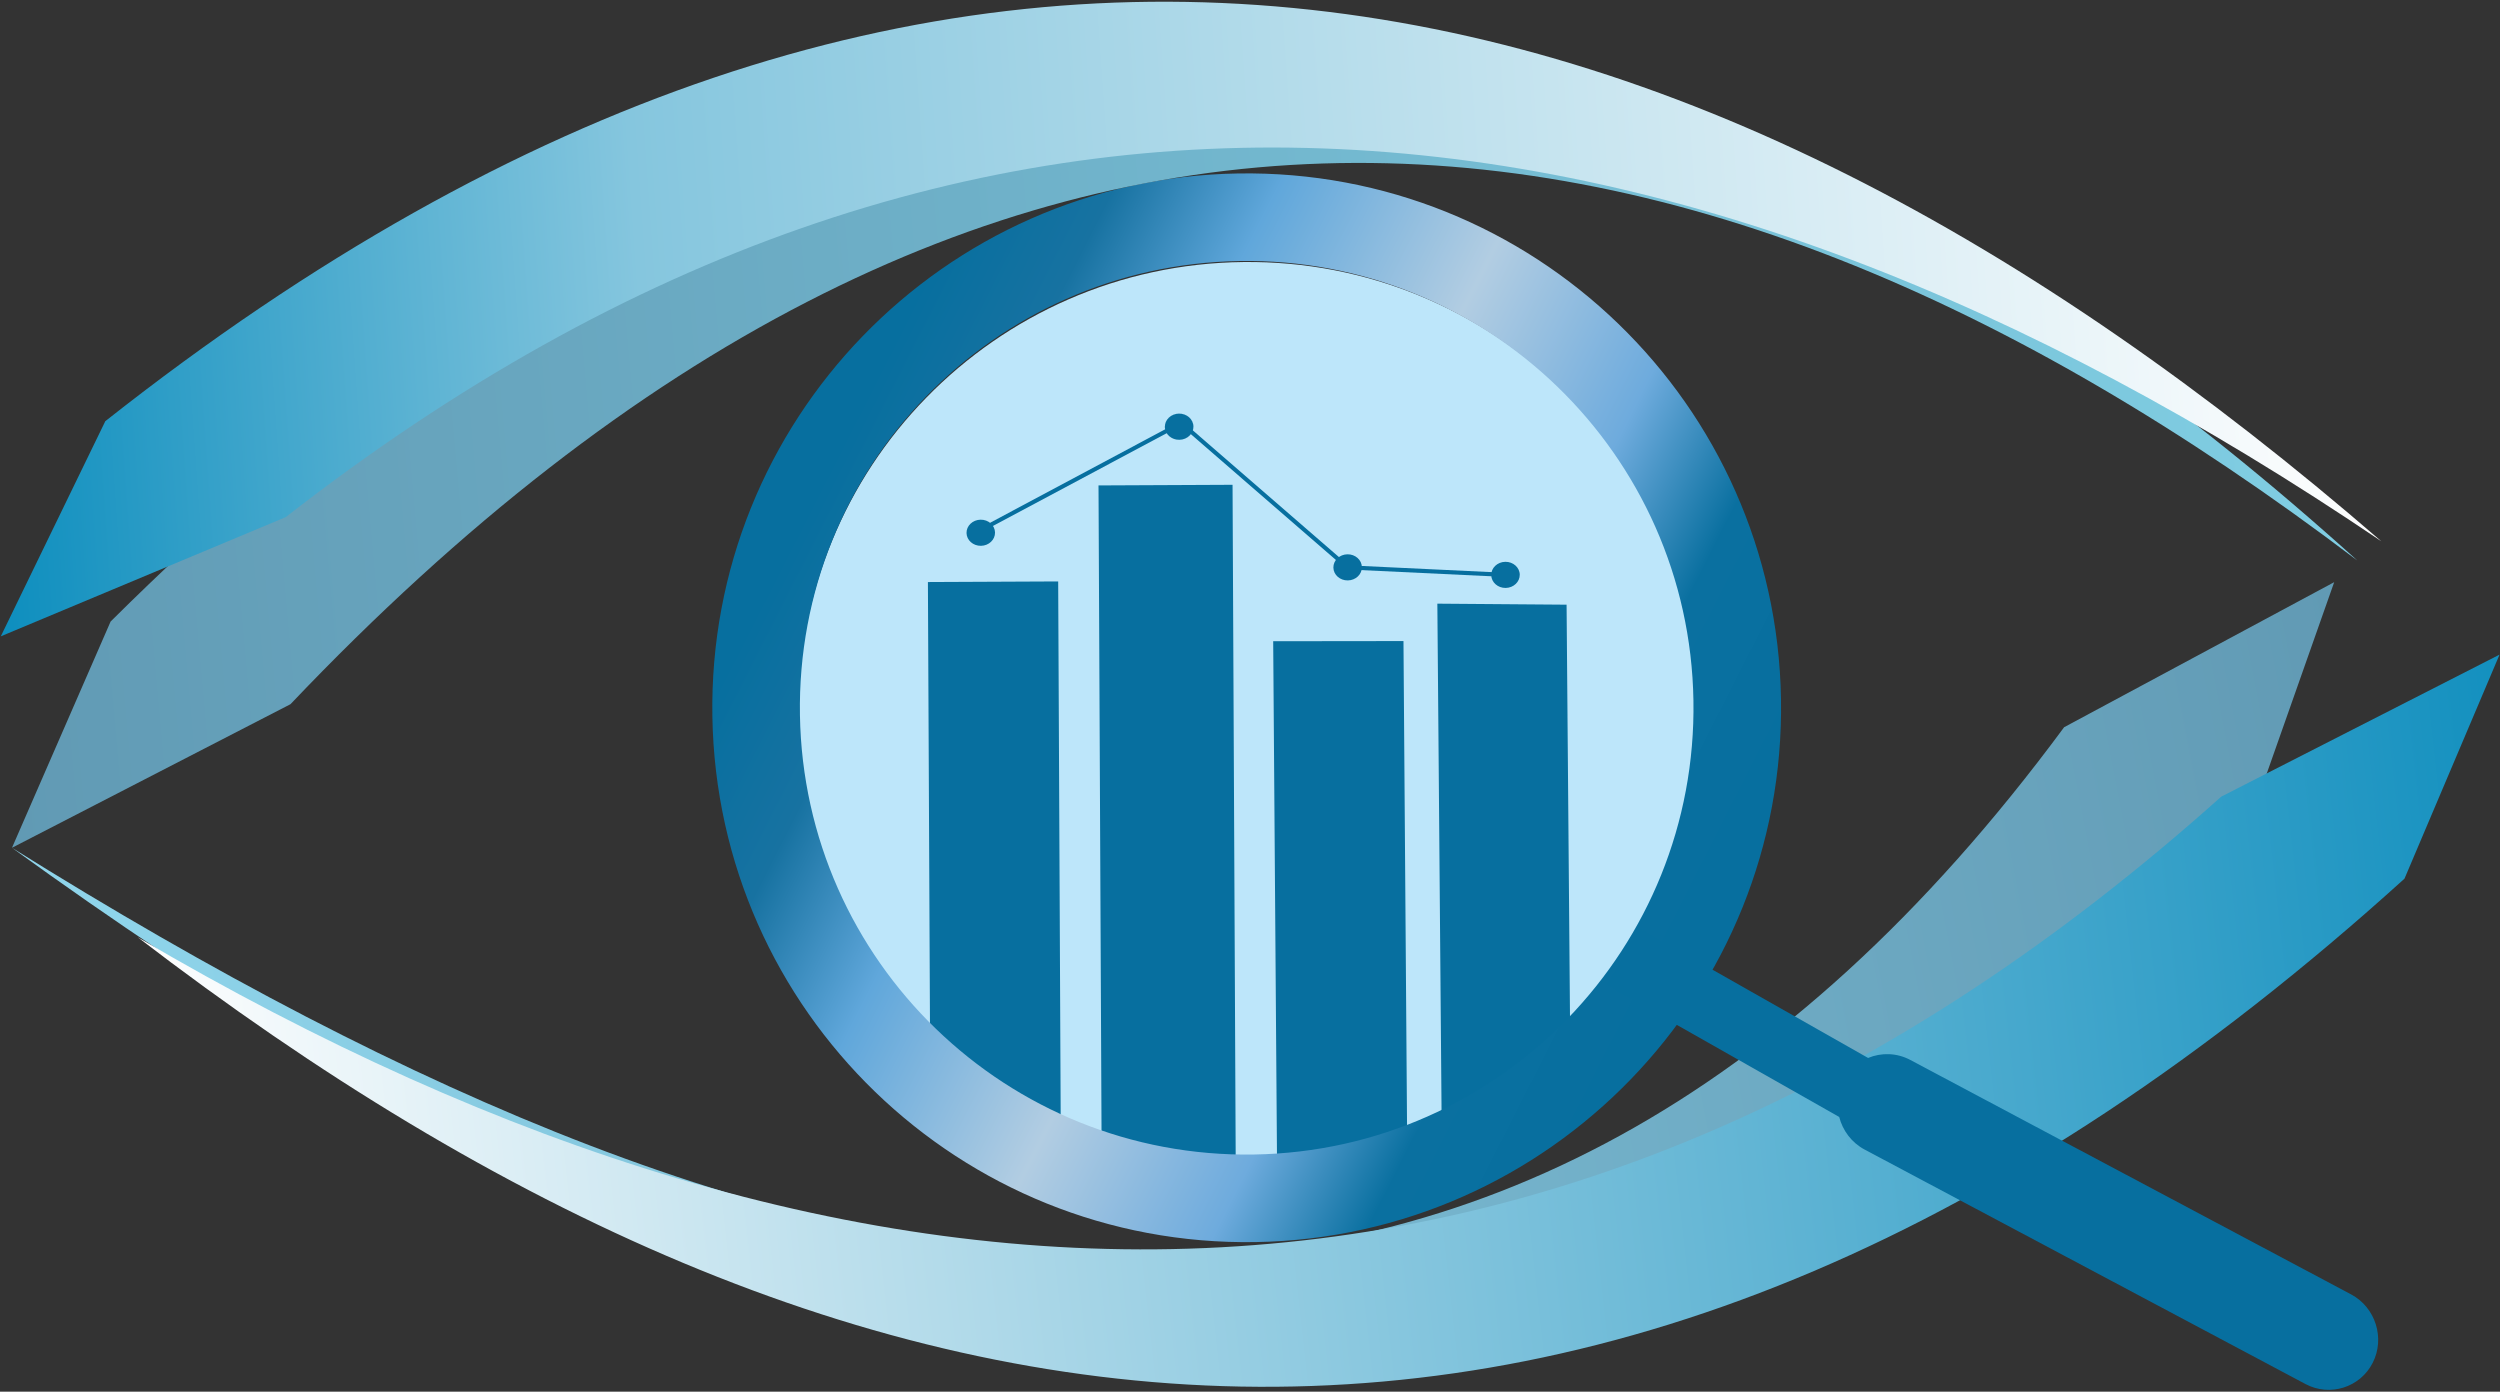 <svg width="300" height="167" viewBox="0 0 300 167" fill="none" xmlns="http://www.w3.org/2000/svg">
<rect x="0" y="0" width="300" height="167" fill="#333333" stroke="none"/>
<path fill-rule="evenodd" clip-rule="evenodd" d="M149.198 31.443C179.017 31.113 203.457 55.019 203.787 84.838C204.117 114.657 180.211 139.098 150.392 139.428C120.573 139.757 96.132 115.851 95.803 86.032C95.473 56.213 119.379 31.773 149.198 31.443Z" fill="#BDE6FA"/>
<path fill-rule="evenodd" clip-rule="evenodd" d="M152.783 76.947L168.417 76.928L168.886 140.69L153.252 140.708L152.783 76.947Z" fill="#076F9F"/>
<path fill-rule="evenodd" clip-rule="evenodd" d="M172.482 72.439L187.99 72.562L188.413 123.746L172.995 134.378L172.482 72.439Z" fill="#076F9F"/>
<path fill-rule="evenodd" clip-rule="evenodd" d="M131.821 58.251L147.906 58.175L148.287 139.818L132.203 139.893L131.821 58.251Z" fill="#076F9F"/>
<path fill-rule="evenodd" clip-rule="evenodd" d="M111.349 69.845L126.982 69.772L127.283 134.2L111.61 125.814L111.349 69.845Z" fill="#076F9F"/>
<path fill-rule="evenodd" clip-rule="evenodd" d="M148.548 20.816C183.959 20.233 213.138 48.467 213.72 83.879C214.302 119.29 186.068 148.467 150.657 149.05C115.246 149.632 86.068 121.398 85.485 85.987C84.903 50.576 113.138 21.398 148.548 20.816ZM148.721 31.323C178.329 30.836 202.725 54.443 203.212 84.051C203.699 113.659 180.091 138.055 150.484 138.542C120.877 139.029 96.48 115.422 95.993 85.814C95.506 56.206 119.114 31.81 148.721 31.323Z" fill="url(#paint0_linear_304_7751)"/>
<path d="M117.719 65.498C118.663 65.483 119.417 64.768 119.403 63.902C119.389 63.036 118.612 62.347 117.667 62.362C116.723 62.378 115.969 63.092 115.983 63.958C115.997 64.824 116.774 65.514 117.719 65.498Z" fill="#076F9F"/>
<path d="M141.523 52.773C142.467 52.758 143.221 52.043 143.207 51.177C143.193 50.311 142.415 49.622 141.471 49.637C140.526 49.653 139.772 50.367 139.787 51.233C139.801 52.099 140.578 52.789 141.523 52.773Z" fill="#076F9F" stroke="#076F9F" stroke-width="0.008" stroke-miterlimit="22.926"/>
<path d="M161.742 69.651C162.686 69.636 163.44 68.921 163.426 68.055C163.412 67.189 162.635 66.5 161.69 66.516C160.746 66.531 159.992 67.246 160.006 68.112C160.02 68.978 160.797 69.667 161.742 69.651Z" fill="#076F9F"/>
<path d="M180.685 70.553C181.63 70.538 182.384 69.823 182.37 68.957C182.355 68.091 181.578 67.402 180.634 67.417C179.689 67.433 178.935 68.147 178.949 69.013C178.963 69.879 179.741 70.569 180.685 70.553Z" fill="#076F9F"/>
<path d="M117.93 63.485L141.747 50.77L161.716 68.085L181.108 69.007" stroke="#076F9F" stroke-width="0.5" stroke-miterlimit="22.926"/>
<path fill-rule="evenodd" clip-rule="evenodd" d="M1.437 101.735C98.988 172.385 188.339 194.208 270.667 96.632L280.104 69.858L247.694 87.267C180.514 178.232 97.12 161.488 1.437 101.735Z" fill="url(#paint1_linear_304_7751)"/>
<path fill-rule="evenodd" clip-rule="evenodd" d="M16.528 112.47C102.874 178.713 192.536 192.357 288.539 105.439L299.946 78.554L266.55 95.595C187.605 166.267 103.715 163.757 16.528 112.47Z" fill="url(#paint2_linear_304_7751)"/>
<path fill-rule="evenodd" clip-rule="evenodd" d="M282.871 67.255C199.569 -7.977 111.115 -22.563 13.272 74.584L1.437 101.734L34.858 84.503C117.605 -2.533 199.787 4.267 282.871 67.255Z" fill="url(#paint3_linear_304_7751)"/>
<path fill-rule="evenodd" clip-rule="evenodd" d="M285.766 64.96C201.868 -7.665 112.492 -28.28 12.638 50.54L0.095 76.359L34.29 62.053C116.37 -1.965 200.413 7.131 285.766 64.96Z" fill="url(#paint4_linear_304_7751)"/>
<path fill-rule="evenodd" clip-rule="evenodd" d="M196.681 111.363L224.172 126.954C225.751 126.296 227.603 126.324 229.236 127.193L282.136 155.329C285.065 156.888 286.231 160.583 284.724 163.541C283.217 166.499 279.587 167.644 276.657 166.085L223.758 137.949C222.184 137.112 221.12 135.659 220.705 134.035L192.798 118.209L196.681 111.363Z" fill="#076F9F"/>
<defs>
<linearGradient id="paint0_linear_304_7751" x1="98.221" y1="58.617" x2="203.427" y2="112.076" gradientUnits="userSpaceOnUse">
<stop stop-color="#076F9F"/>
<stop offset="0.129" stop-color="#1772A1"/>
<stop offset="0.278" stop-color="#60A7DB"/>
<stop offset="0.502" stop-color="#B2CDE2"/>
<stop offset="0.702" stop-color="#6EABDD"/>
<stop offset="0.839" stop-color="#0A70A0"/>
<stop offset="1" stop-color="#076F9F"/>
</linearGradient>
<linearGradient id="paint1_linear_304_7751" x1="284.747" y1="93.968" x2="10.128" y2="146.858" gradientUnits="userSpaceOnUse">
<stop stop-color="#619AB4"/>
<stop offset="1" stop-color="#90D6EC"/>
</linearGradient>
<linearGradient id="paint2_linear_304_7751" x1="303.699" y1="112.254" x2="20.023" y2="143.85" gradientUnits="userSpaceOnUse">
<stop stop-color="#1390BF"/>
<stop offset="1" stop-color="#FEFEFE"/>
</linearGradient>
<linearGradient id="paint3_linear_304_7751" x1="-2.199" y1="61.167" x2="280.058" y2="35.872" gradientUnits="userSpaceOnUse">
<stop stop-color="#619AB4"/>
<stop offset="1" stop-color="#80CEE3"/>
</linearGradient>
<linearGradient id="paint4_linear_304_7751" x1="-1.9" y1="48.099" x2="283.155" y2="27.975" gradientUnits="userSpaceOnUse">
<stop stop-color="#0D8EBE"/>
<stop offset="0.278" stop-color="#85C6DE"/>
<stop offset="1" stop-color="#FEFEFE"/>
</linearGradient>
</defs>
</svg>
